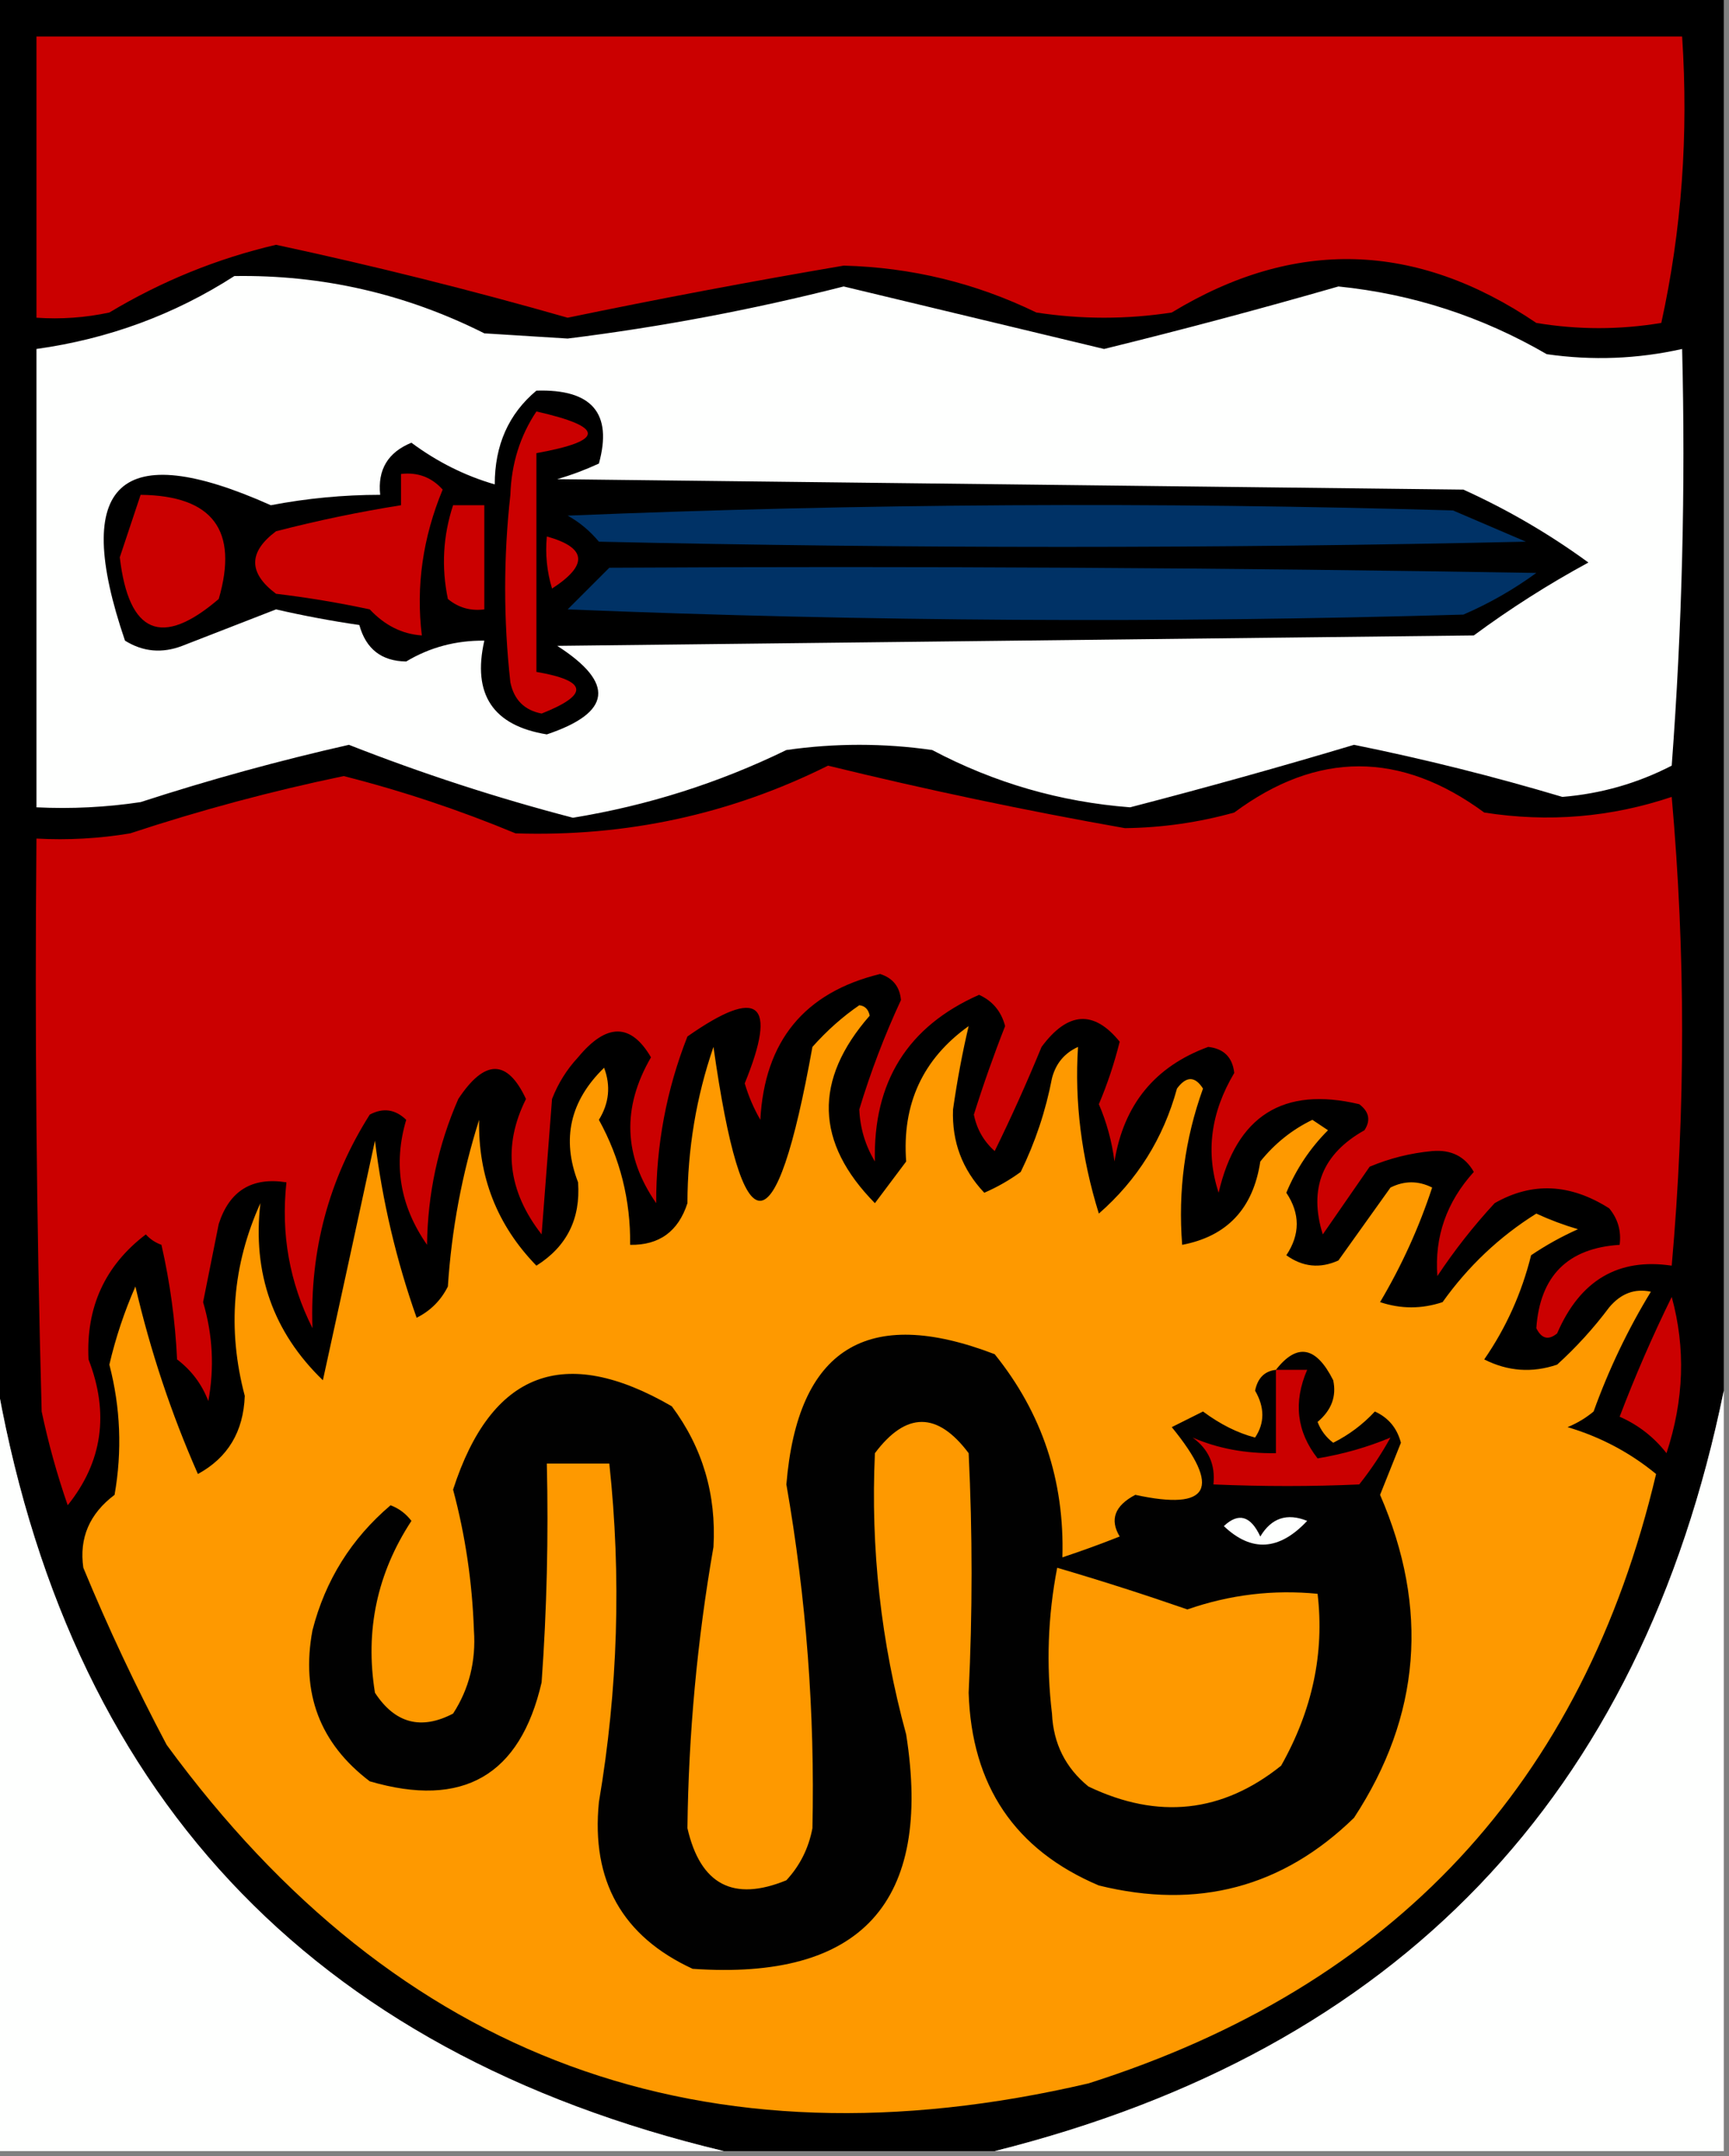 <?xml version="1.0" encoding="UTF-8"?>
<!DOCTYPE svg PUBLIC "-//W3C//DTD SVG 1.1//EN" "http://www.w3.org/Graphics/SVG/1.1/DTD/svg11.dtd">
<svg xmlns="http://www.w3.org/2000/svg" version="1.1" width="166px" height="207px" style="shape-rendering:geometricPrecision; text-rendering:geometricPrecision; image-rendering:optimizeQuality; fill-rule:evenodd; clip-rule:evenodd" xmlns:xlink="http://www.w3.org/1999/xlink">
<rect width="100%" height="100%" fill="#808080" stroke="none"/>
<g><path style="opacity:1" fill="#000000" d="M -0.5,-0.5 C 54.833,-0.5 110.167,-0.5 165.5,-0.5C 165.5,44.167 165.5,88.833 165.5,133.5C 157.53,172.472 134.197,196.805 95.5,206.5C 86.833,206.5 78.167,206.5 69.5,206.5C 29.621,196.954 6.287,171.954 -0.5,131.5C -0.5,87.5 -0.5,43.5 -0.5,-0.5 Z"/></g>
<g><path style="opacity:1" fill="#cb0000" d="M 3.5,3.5 C 56.167,3.5 108.833,3.5 161.5,3.5C 162.122,12.932 161.456,22.099 159.5,31C 155.5,31.667 151.5,31.667 147.5,31C 135.95,23.178 124.283,22.844 112.5,30C 108.167,30.667 103.833,30.667 99.5,30C 93.667,27.167 87.501,25.667 81,25.5C 72.148,27.006 63.315,28.672 54.5,30.5C 45.263,27.858 35.93,25.524 26.5,23.5C 20.851,24.822 15.518,26.989 10.5,30C 8.19,30.497 5.857,30.663 3.5,30.5C 3.5,21.5 3.5,12.5 3.5,3.5 Z"/></g>
<g><path style="opacity:1" fill="#fefffe" d="M 22.5,26.5 C 30.939,26.368 38.939,28.201 46.5,32C 49.167,32.167 51.833,32.333 54.5,32.5C 63.446,31.388 72.279,29.721 81,27.5C 89.333,29.5 97.666,31.5 106,33.5C 113.538,31.648 121.038,29.648 128.5,27.5C 135.621,28.225 142.288,30.392 148.5,34C 152.871,34.629 157.204,34.462 161.5,33.5C 161.833,46.85 161.499,60.183 160.5,73.5C 157.208,75.198 153.708,76.198 150,76.5C 143.398,74.53 136.732,72.863 130,71.5C 122.904,73.624 115.737,75.624 108.5,77.5C 101.783,76.983 95.45,75.15 89.5,72C 84.833,71.333 80.167,71.333 75.5,72C 68.985,75.172 62.152,77.338 55,78.5C 47.687,76.592 40.52,74.259 33.5,71.5C 26.753,73.026 20.086,74.86 13.5,77C 10.183,77.498 6.85,77.665 3.5,77.5C 3.5,62.833 3.5,48.167 3.5,33.5C 10.409,32.537 16.742,30.204 22.5,26.5 Z"/></g>
<g><path style="opacity:1" fill="#000000" d="M 51.5,37.5 C 56.828,37.337 58.828,39.67 57.5,44.5C 56.205,45.098 54.872,45.598 53.5,46C 82.5,46.333 111.5,46.667 140.5,47C 144.759,48.934 148.759,51.268 152.5,54C 148.664,56.084 144.997,58.417 141.5,61C 112.167,61.333 82.833,61.667 53.5,62C 59.064,65.572 58.73,68.405 52.5,70.5C 47.331,69.658 45.331,66.658 46.5,61.5C 43.77,61.473 41.27,62.14 39,63.5C 36.637,63.472 35.137,62.306 34.5,60C 31.812,59.608 29.145,59.108 26.5,58.5C 23.505,59.664 20.505,60.83 17.5,62C 15.559,62.743 13.726,62.576 12,61.5C 6.822,46.343 11.488,42.009 26,48.5C 29.473,47.837 32.973,47.504 36.5,47.5C 36.244,45.088 37.244,43.421 39.5,42.5C 41.982,44.343 44.649,45.677 47.5,46.5C 47.499,42.731 48.832,39.731 51.5,37.5 Z"/></g>
<g><path style="opacity:1" fill="#cb0000" d="M 51.5,39.5 C 58.085,40.985 58.085,42.318 51.5,43.5C 51.5,50.5 51.5,57.5 51.5,64.5C 56.429,65.346 56.595,66.679 52,68.5C 50.347,68.18 49.347,67.18 49,65.5C 48.333,59.5 48.333,53.5 49,47.5C 49.097,44.518 49.93,41.851 51.5,39.5 Z"/></g>
<g><path style="opacity:1" fill="#cb0000" d="M 38.5,45.5 C 40.103,45.312 41.437,45.812 42.5,47C 40.593,51.608 39.926,56.275 40.5,61C 38.612,60.873 36.946,60.04 35.5,58.5C 32.525,57.861 29.525,57.361 26.5,57C 23.833,55 23.833,53 26.5,51C 30.473,49.972 34.473,49.139 38.5,48.5C 38.5,47.5 38.5,46.5 38.5,45.5 Z"/></g>
<g><path style="opacity:1" fill="#cb0000" d="M 13.5,47.5 C 20.422,47.583 22.922,50.916 21,57.5C 15.532,62.189 12.365,60.856 11.5,53.5C 12.178,51.484 12.844,49.484 13.5,47.5 Z"/></g>
<g><path style="opacity:1" fill="#cb0000" d="M 43.5,48.5 C 44.5,48.5 45.5,48.5 46.5,48.5C 46.5,51.833 46.5,55.167 46.5,58.5C 45.178,58.67 44.011,58.337 43,57.5C 42.366,54.445 42.532,51.445 43.5,48.5 Z"/></g>
<g><path style="opacity:1" fill="#003266" d="M 54.5,49.5 C 82.664,48.336 110.997,48.17 139.5,49C 141.833,50 144.167,51 146.5,52C 116.833,52.667 87.167,52.667 57.5,52C 56.627,50.955 55.627,50.122 54.5,49.5 Z"/></g>
<g><path style="opacity:1" fill="#cb0000" d="M 52.5,51.5 C 56.34,52.568 56.507,54.234 53,56.5C 52.507,54.866 52.34,53.199 52.5,51.5 Z"/></g>
<g><path style="opacity:1" fill="#003266" d="M 58.5,54.5 C 88.168,54.333 117.835,54.5 147.5,55C 145.33,56.586 142.996,57.92 140.5,59C 111.828,59.833 83.161,59.666 54.5,58.5C 55.881,57.119 57.215,55.785 58.5,54.5 Z"/></g>
<g><path style="opacity:1" fill="#cb0000" d="M 79.5,73.5 C 88.927,75.808 98.427,77.808 108,79.5C 111.57,79.457 115.07,78.957 118.5,78C 126.469,72.087 134.469,72.087 142.5,78C 148.651,78.966 154.651,78.466 160.5,76.5C 161.833,91.5 161.833,106.5 160.5,121.5C 155.366,120.737 151.699,122.904 149.5,128C 148.668,128.688 148.002,128.521 147.5,127.5C 147.854,122.479 150.521,119.813 155.5,119.5C 155.67,118.178 155.337,117.011 154.5,116C 150.751,113.614 147.084,113.447 143.5,115.5C 141.476,117.69 139.643,120.023 138,122.5C 137.715,118.721 138.882,115.388 141.5,112.5C 140.652,111.009 139.319,110.342 137.5,110.5C 135.423,110.692 133.423,111.192 131.5,112C 130,114.167 128.5,116.333 127,118.5C 125.625,114.102 126.958,110.768 131,108.5C 131.617,107.551 131.451,106.718 130.5,106C 123.214,104.27 118.714,107.104 117,114.5C 115.733,110.641 116.233,106.808 118.5,103C 118.333,101.5 117.5,100.667 116,100.5C 110.887,102.37 107.887,106.036 107,111.5C 106.749,109.567 106.249,107.734 105.5,106C 106.316,104.077 106.983,102.077 107.5,100C 105.017,96.935 102.517,97.101 100,100.5C 98.562,103.993 97.062,107.327 95.5,110.5C 94.447,109.562 93.78,108.395 93.5,107C 94.403,104.123 95.403,101.29 96.5,98.5C 96.132,97.09 95.299,96.09 94,95.5C 87.144,98.529 83.811,103.863 84,111.5C 83.077,109.966 82.577,108.299 82.5,106.5C 83.584,102.912 84.917,99.412 86.5,96C 86.386,94.72 85.72,93.887 84.5,93.5C 77.236,95.27 73.403,99.937 73,107.5C 72.362,106.391 71.862,105.225 71.5,104C 74.692,96.19 72.859,94.69 66,99.5C 63.987,104.612 62.987,109.945 63,115.5C 59.864,110.988 59.698,106.321 62.5,101.5C 60.567,98.195 58.233,98.195 55.5,101.5C 54.416,102.665 53.583,103.998 53,105.5C 52.667,109.833 52.333,114.167 52,118.5C 48.746,114.326 48.246,109.993 50.5,105.5C 48.705,101.657 46.538,101.657 44,105.5C 42.06,109.943 41.06,114.61 41,119.5C 38.397,115.771 37.731,111.771 39,107.5C 37.95,106.483 36.784,106.316 35.5,107C 31.575,113.194 29.742,120.028 30,127.5C 27.792,123.116 26.959,118.449 27.5,113.5C 24.192,112.974 22.026,114.307 21,117.5C 20.5,120 20,122.5 19.5,125C 20.426,128.139 20.592,131.306 20,134.5C 19.385,132.884 18.385,131.551 17,130.5C 16.825,126.789 16.325,123.122 15.5,119.5C 14.914,119.291 14.414,118.957 14,118.5C 10.078,121.488 8.245,125.488 8.5,130.5C 10.507,135.673 9.841,140.34 6.5,144.5C 5.478,141.559 4.645,138.559 4,135.5C 3.5,117.17 3.333,98.836 3.5,80.5C 6.518,80.665 9.518,80.498 12.5,80C 19.235,77.775 26.068,75.941 33,74.5C 38.615,75.927 44.115,77.761 49.5,80C 60.121,80.342 70.121,78.176 79.5,73.5 Z"/></g>
<g><path style="opacity:1" fill="#fe9900" d="M 82.5,96.5 C 83.043,96.56 83.376,96.893 83.5,97.5C 78.098,103.68 78.265,109.68 84,115.5C 85,114.167 86,112.833 87,111.5C 86.591,105.989 88.591,101.655 93,98.5C 92.402,101.027 91.902,103.693 91.5,106.5C 91.383,109.597 92.383,112.264 94.5,114.5C 95.748,113.96 96.915,113.293 98,112.5C 99.399,109.637 100.399,106.637 101,103.5C 101.368,102.09 102.201,101.09 103.5,100.5C 103.159,105.774 103.826,111.108 105.5,116.5C 109.192,113.275 111.692,109.275 113,104.5C 113.893,103.289 114.726,103.289 115.5,104.5C 113.757,109.333 113.09,114.333 113.5,119.5C 117.817,118.68 120.317,116.013 121,111.5C 122.389,109.773 124.056,108.439 126,107.5C 126.5,107.833 127,108.167 127.5,108.5C 125.774,110.228 124.441,112.228 123.5,114.5C 124.833,116.5 124.833,118.5 123.5,120.5C 125.074,121.631 126.741,121.798 128.5,121C 130.167,118.667 131.833,116.333 133.5,114C 134.833,113.333 136.167,113.333 137.5,114C 136.245,117.826 134.578,121.493 132.5,125C 134.5,125.667 136.5,125.667 138.5,125C 140.964,121.545 143.964,118.711 147.5,116.5C 148.795,117.098 150.128,117.598 151.5,118C 149.919,118.707 148.419,119.54 147,120.5C 146.097,124.132 144.597,127.466 142.5,130.5C 144.765,131.647 147.098,131.814 149.5,131C 151.351,129.316 153.018,127.483 154.5,125.5C 155.62,124.167 156.953,123.667 158.5,124C 156.297,127.611 154.464,131.444 153,135.5C 152.25,136.126 151.416,136.626 150.5,137C 153.656,137.937 156.489,139.437 159,141.5C 151.988,171.185 133.822,190.685 104.5,200C 67.654,208.598 38.154,197.765 16,167.5C 13.055,161.944 10.388,156.277 8,150.5C 7.588,147.648 8.588,145.314 11,143.5C 11.738,139.29 11.572,135.124 10.5,131C 11.104,128.416 11.937,125.916 13,123.5C 14.45,129.722 16.45,135.722 19,141.5C 21.874,139.935 23.374,137.435 23.5,134C 21.811,127.616 22.311,121.449 25,115.5C 24.224,122.222 26.224,127.888 31,132.5C 32.669,124.881 34.336,117.214 36,109.5C 36.713,115.307 38.046,120.974 40,126.5C 41.333,125.833 42.333,124.833 43,123.5C 43.357,118.022 44.357,112.688 46,107.5C 45.895,112.952 47.728,117.618 51.5,121.5C 54.417,119.666 55.75,117 55.5,113.5C 53.898,109.344 54.731,105.677 58,102.5C 58.651,104.235 58.485,105.902 57.5,107.5C 59.547,111.224 60.547,115.224 60.5,119.5C 63.292,119.548 65.125,118.215 66,115.5C 66.012,110.306 66.845,105.306 68.5,100.5C 71.291,120.197 74.457,120.197 78,100.5C 79.397,98.93 80.897,97.596 82.5,96.5 Z"/></g>
<g><path style="opacity:1" fill="#cb0000" d="M 160.5,124.5 C 161.848,129.406 161.682,134.406 160,139.5C 158.786,137.951 157.286,136.785 155.5,136C 156.983,132.103 158.649,128.269 160.5,124.5 Z"/></g>
<g><path style="opacity:1" fill="#010101" d="M 122.5,131.5 C 124.525,128.899 126.358,129.232 128,132.5C 128.333,134.047 127.833,135.38 126.5,136.5C 126.808,137.308 127.308,137.975 128,138.5C 129.512,137.743 130.846,136.743 132,135.5C 133.299,136.09 134.132,137.09 134.5,138.5C 133.833,140.167 133.167,141.833 132.5,143.5C 137.23,154.406 136.397,164.739 130,174.5C 123.154,181.177 114.988,183.343 105.5,181C 97.447,177.59 93.281,171.423 93,162.5C 93.373,154.852 93.373,147.186 93,139.5C 90,135.5 87,135.5 84,139.5C 83.577,148.636 84.577,157.636 87,166.5C 89.54,182.624 82.707,190.124 66.5,189C 59.746,185.884 56.746,180.551 57.5,173C 59.333,162.186 59.666,151.353 58.5,140.5C 56.5,140.5 54.5,140.5 52.5,140.5C 52.666,147.508 52.5,154.508 52,161.5C 49.939,170.451 44.439,173.618 35.5,171C 30.709,167.366 28.876,162.533 30,156.5C 31.233,151.699 33.733,147.699 37.5,144.5C 38.308,144.808 38.975,145.308 39.5,146C 36.199,151.039 35.032,156.539 36,162.5C 37.92,165.438 40.42,166.105 43.5,164.5C 45.042,162.121 45.709,159.454 45.5,156.5C 45.34,151.882 44.674,147.382 43.5,143C 47.159,131.673 54.159,129.006 64.5,135C 67.451,138.961 68.784,143.461 68.5,148.5C 66.938,157.462 66.105,166.462 66,175.5C 67.243,180.921 70.41,182.588 75.5,180.5C 76.806,179.088 77.64,177.421 78,175.5C 78.243,164.435 77.409,153.435 75.5,142.5C 76.578,129.459 83.244,125.292 95.5,130C 100.046,135.636 102.212,142.136 102,149.5C 103.825,148.897 105.659,148.23 107.5,147.5C 106.524,145.877 107.024,144.543 109,143.5C 116.145,145.054 117.312,142.887 112.5,137C 113.5,136.5 114.5,136 115.5,135.5C 117.157,136.732 118.824,137.566 120.5,138C 121.43,136.605 121.43,135.105 120.5,133.5C 120.747,132.287 121.414,131.62 122.5,131.5 Z"/></g>
<g><path style="opacity:1" fill="#fefffe" d="M -0.5,131.5 C 6.287,171.954 29.621,196.954 69.5,206.5C 46.167,206.5 22.833,206.5 -0.5,206.5C -0.5,181.5 -0.5,156.5 -0.5,131.5 Z"/></g>
<g><path style="opacity:1" fill="#cb0000" d="M 122.5,131.5 C 123.5,131.5 124.5,131.5 125.5,131.5C 124.159,134.604 124.493,137.438 126.5,140C 128.961,139.592 131.294,138.926 133.5,138C 132.624,139.586 131.624,141.086 130.5,142.5C 125.964,142.706 121.298,142.706 116.5,142.5C 116.703,140.61 116.037,139.11 114.5,138C 116.902,139.046 119.568,139.546 122.5,139.5C 122.5,136.833 122.5,134.167 122.5,131.5 Z"/></g>
<g><path style="opacity:1" fill="#fefffe" d="M 165.5,133.5 C 165.5,157.833 165.5,182.167 165.5,206.5C 142.167,206.5 118.833,206.5 95.5,206.5C 134.197,196.805 157.53,172.472 165.5,133.5 Z"/></g>
<g><path style="opacity:1" fill="#fefffe" d="M 117.5,146.5 C 118.91,145.172 120.076,145.505 121,147.5C 122.067,145.717 123.567,145.217 125.5,146C 122.821,148.86 120.154,149.027 117.5,146.5 Z"/></g>
<g><path style="opacity:1" fill="#fe9900" d="M 101.5,150.5 C 105.68,151.726 109.846,153.06 114,154.5C 118.083,153.081 122.25,152.581 126.5,153C 127.17,158.675 126.003,164.175 123,169.5C 117.354,174.03 111.187,174.697 104.5,171.5C 102.297,169.705 101.131,167.371 101,164.5C 100.436,159.806 100.603,155.14 101.5,150.5 Z"/></g>
</svg>
